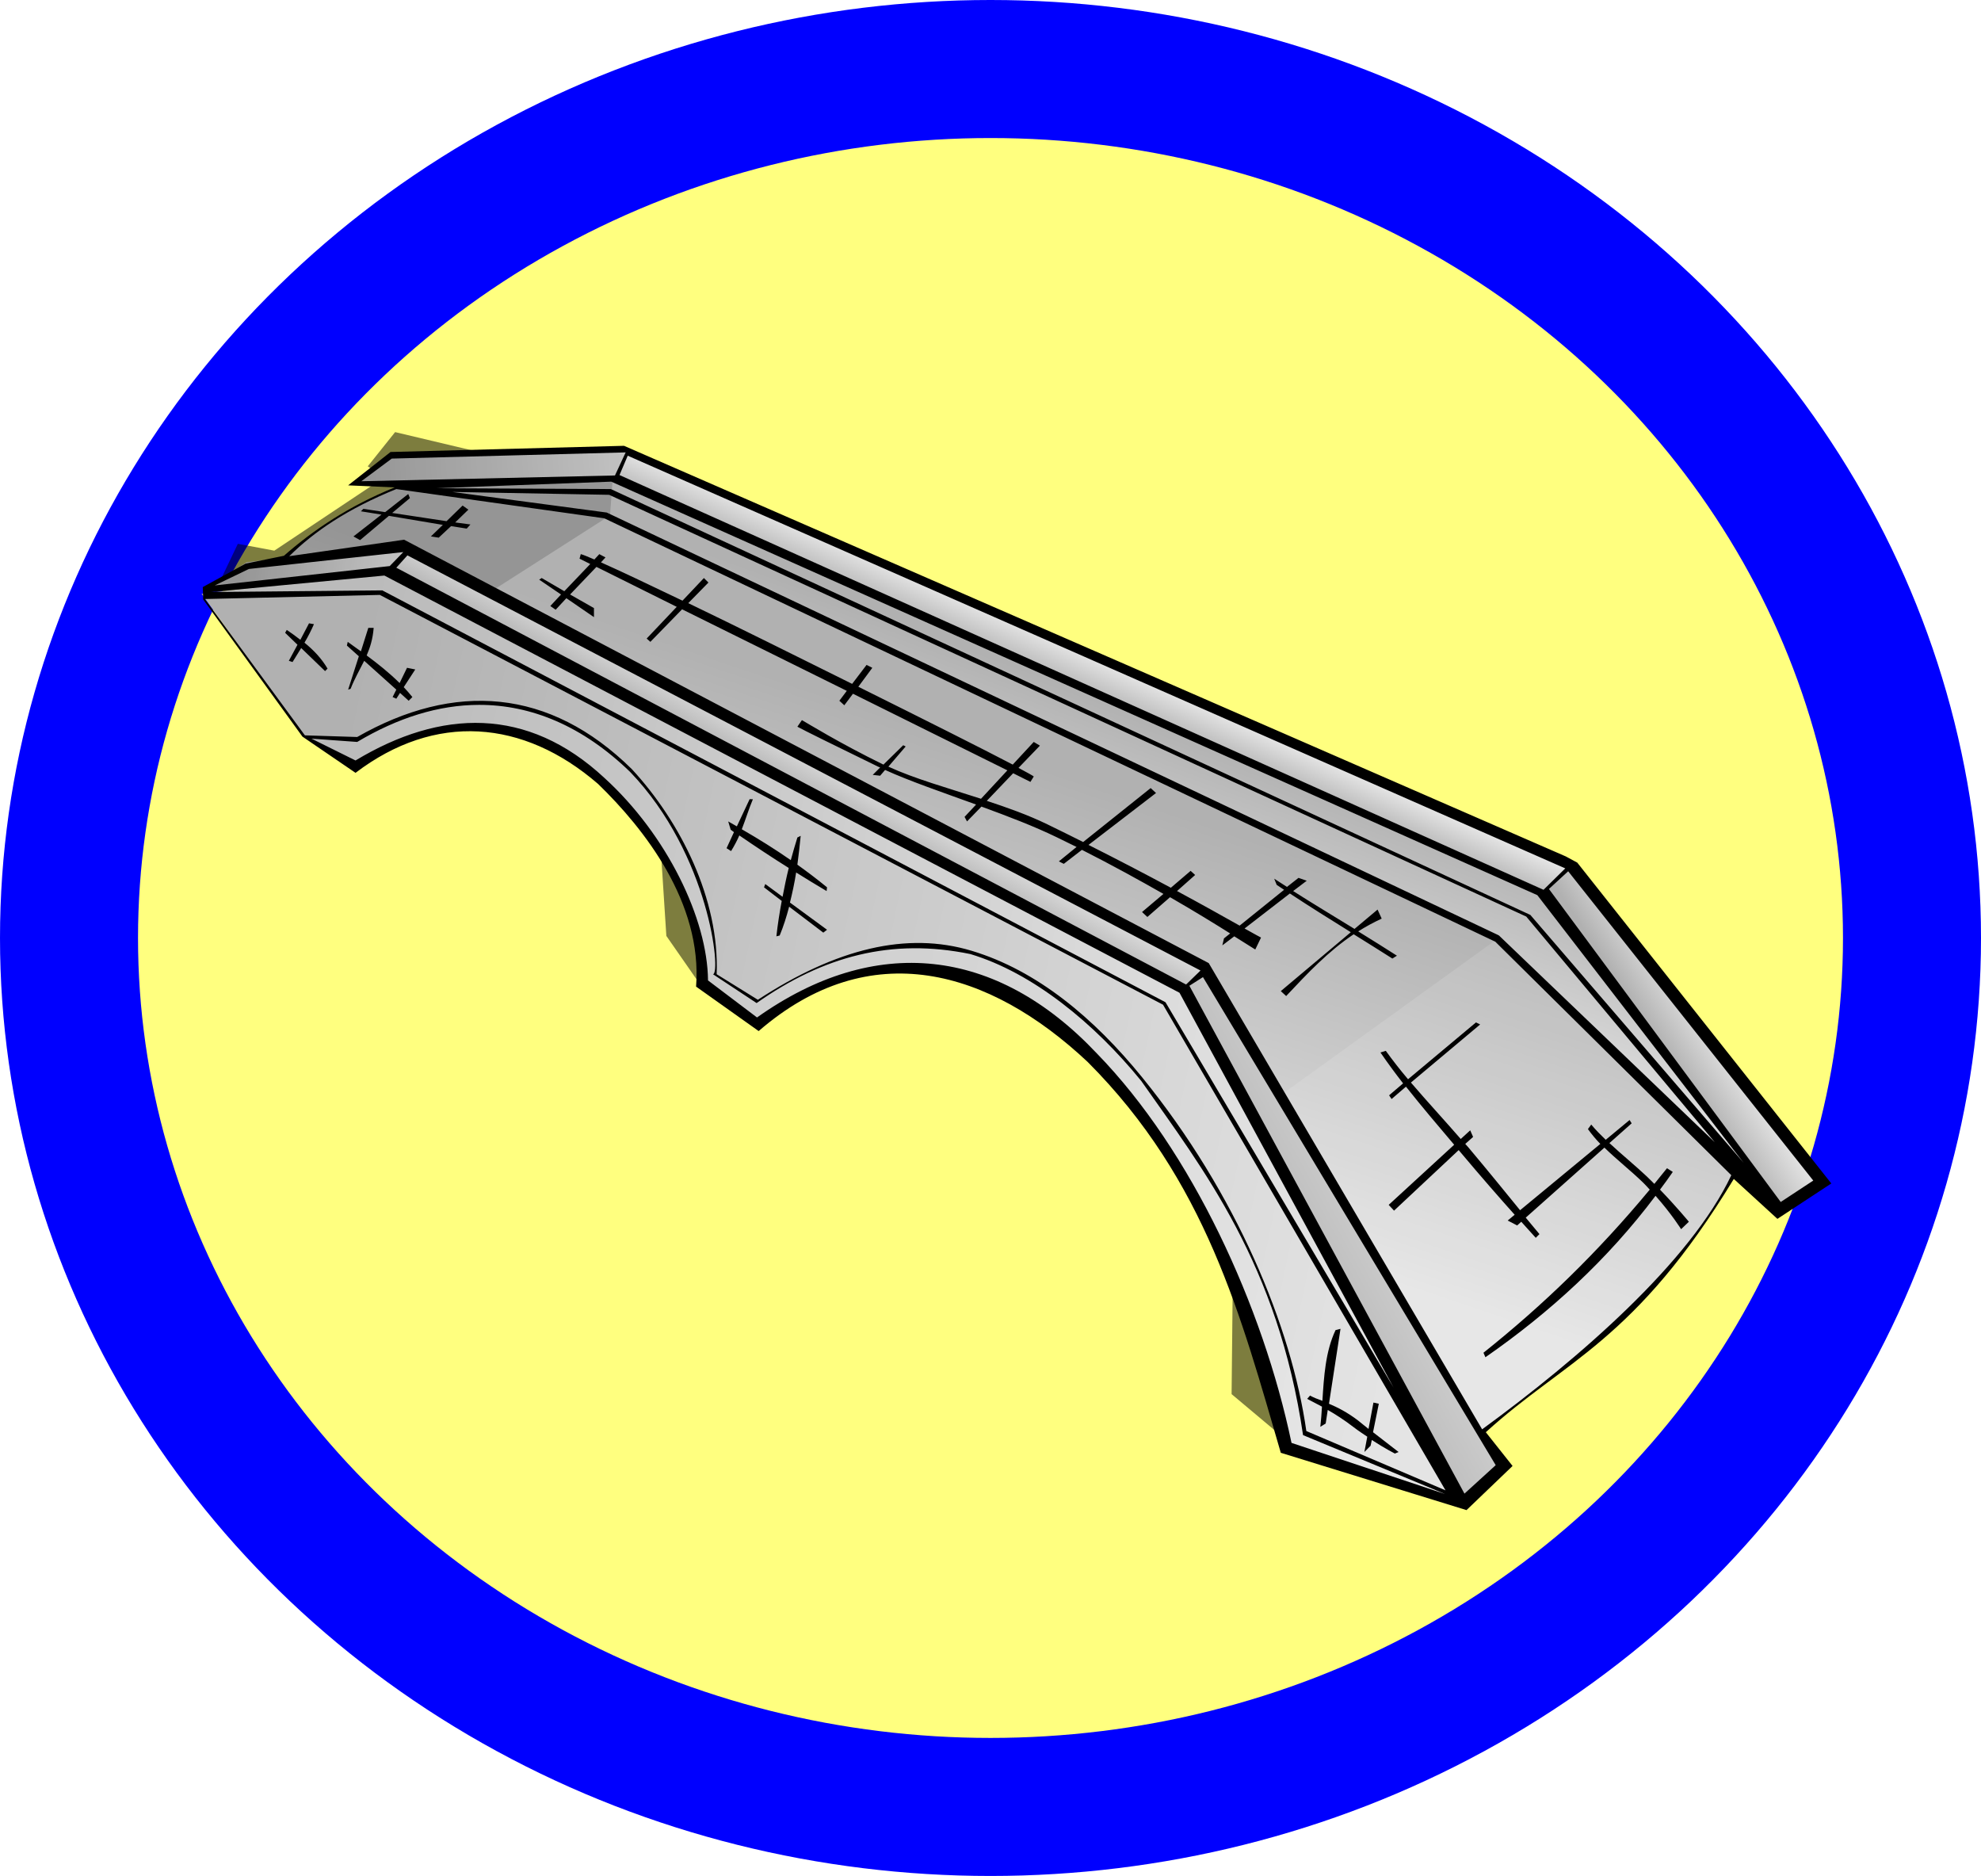 <?xml version="1.0" encoding="UTF-8" standalone="no"?>
<!-- Created with Inkscape (http://www.inkscape.org/) -->

<svg
   xmlns:dc="http://purl.org/dc/elements/1.1/"
   xmlns:cc="http://creativecommons.org/ns#"
   xmlns:rdf="http://www.w3.org/1999/02/22-rdf-syntax-ns#"
   xmlns:svg="http://www.w3.org/2000/svg"
   xmlns="http://www.w3.org/2000/svg"
   xmlns:xlink="http://www.w3.org/1999/xlink"
   xmlns:sodipodi="http://sodipodi.sourceforge.net/DTD/sodipodi-0.dtd"
   xmlns:inkscape="http://www.inkscape.org/namespaces/inkscape"
   id="svg2"
   sodipodi:docname="brug.svg"
   viewBox="0 0 150.34 142.34"
   sodipodi:version="0.32"
   version="1.0"
   inkscape:output_extension="org.inkscape.output.svg.inkscape"
   inkscape:version="0.92.3 (2405546, 2018-03-11)"
   width="214.772"
   height="203.343">
  <defs
     id="defs4">
    <linearGradient
       id="linearGradient2338">
      <stop
         id="stop2340"
         style="stop-color:#b1b1b1"
         offset="0" />
      <stop
         id="stop2342"
         style="stop-color:#e4e4e4"
         offset="1" />
    </linearGradient>
    <linearGradient
       id="linearGradient2506"
       y2="76.507"
       xlink:href="#linearGradient2338"
       gradientUnits="userSpaceOnUse"
       x2="98.827"
       y1="58.172"
       x1="12.643"
       inkscape:collect="always" />
    <linearGradient
       id="linearGradient3091"
       y2="41.91"
       xlink:href="#linearGradient2338"
       gradientUnits="userSpaceOnUse"
       x2="17.324"
       y1="40.319"
       x1="6.187"
       inkscape:collect="always" />
    <linearGradient
       id="linearGradient3095"
       y2="53.71"
       xlink:href="#linearGradient2338"
       gradientUnits="userSpaceOnUse"
       x2="48.083"
       y1="56.98"
       x1="46.315"
       inkscape:collect="always" />
    <linearGradient
       id="linearGradient3101"
       y2="91.628"
       xlink:href="#linearGradient2338"
       gradientUnits="userSpaceOnUse"
       x2="102.18"
       y1="100.2"
       x1="86.621"
       inkscape:collect="always" />
    <linearGradient
       id="linearGradient3105"
       y2="85.297"
       xlink:href="#linearGradient2338"
       gradientUnits="userSpaceOnUse"
       x2="62.423"
       y1="57.72"
       x1="71.792"
       inkscape:collect="always" />
    <linearGradient
       id="linearGradient3109"
       y2="64.852"
       xlink:href="#linearGradient2338"
       gradientUnits="userSpaceOnUse"
       x2="61.433"
       y1="49.208"
       x1="67.191"
       inkscape:collect="always" />
    <linearGradient
       id="linearGradient3113"
       y2="32.32"
       xlink:href="#linearGradient2338"
       gradientUnits="userSpaceOnUse"
       x2="34.958"
       y1="34.132"
       x1="15.38"
       inkscape:collect="always" />
    <linearGradient
       id="linearGradient3117"
       y2="46.719"
       xlink:href="#linearGradient2338"
       gradientUnits="userSpaceOnUse"
       x2="68.454"
       y1="49.469"
       x1="67.229"
       inkscape:collect="always" />
    <linearGradient
       id="linearGradient3121"
       y2="76.626"
       xlink:href="#linearGradient2338"
       gradientUnits="userSpaceOnUse"
       x2="118.48"
       y1="78.924"
       x1="114.99"
       inkscape:collect="always" />
    <filter
       id="filter3288"
       inkscape:collect="always">
      <feGaussianBlur
         id="feGaussianBlur3290"
         stdDeviation="1.326"
         inkscape:collect="always" />
    </filter>
  </defs>
  <sodipodi:namedview
     id="base"
     inkscape:zoom="1"
     borderopacity="1.0"
     inkscape:current-layer="layer2"
     inkscape:cx="-411.32992"
     inkscape:cy="137.17301"
     showgrid="false"
     width="744.09px"
     inkscape:guide-bbox="true"
     showguides="true"
     bordercolor="#666666"
     inkscape:window-x="1672"
     guidetolerance="10"
     objecttolerance="10"
     inkscape:window-y="-8"
     inkscape:window-width="1920"
     inkscape:pageopacity="0.0"
     inkscape:pageshadow="2"
     pagecolor="#ffffff"
     gridtolerance="10000"
     inkscape:document-units="px"
     inkscape:window-height="1017"
     fit-margin-top="0"
     fit-margin-left="0"
     fit-margin-right="0"
     fit-margin-bottom="0"
     inkscape:window-maximized="1"
     scale-x="0.7" />
  <g
     id="layer2"
     inkscape:label="colors"
     inkscape:groupmode="layer"
     transform="translate(12.17,2.17)">
    <ellipse
       style="fill:#ffff00;fill-opacity:0.503;stroke:#0000ff;stroke-width:10.474;stroke-linejoin:round;stroke-miterlimit:4;stroke-dasharray:none;stroke-opacity:1"
       id="path845"
       cx="63"
       cy="69"
       rx="69.933"
       ry="65.933" />
    <path
       id="path3230"
       style="fill:#000000;fill-opacity:0.511;fill-rule:evenodd;filter:url(#filter3288)"
       d="M 85.622,107.24 81.297,103.61 81.47,87.005 69.016,69.362 47.395,68.324 41.168,72.822 38.4,68.843 37.708,58.119 3.978,43.07 l 1.903,-3.978 2.768,0.519 8.302,-5.535 -1.21,-0.865 2.075,-2.595 13.838,3.287 64.692,52.238 z"
       inkscape:connector-curvature="0" />
    <path
       id="path2504"
       sodipodi:nodetypes="cccccccccccccccccccccccc"
       style="fill:url(#linearGradient2506);fill-rule:evenodd"
       d="m 3.129,42.887 14.117,-1.727 60.299,31.556 21.282,39.144 -13.577,-4.16 -3.791,-12.968 -6.85,-12.598 -6.115,-5.871 -6.972,-4.403 -5.382,-0.612 -4.28,0.856 -3.303,1.346 -3.18,2.079 -4.281,-3.058 -0.367,-3.302 -0.489,-2.324 -1.345,-3.18 -5.627,-6.727 -5.993,-3.67 -5.137,-0.122 -4.403,0.979 -3.058,1.957 -3.72,-2.324 -7.828,-10.871 z"
       inkscape:connector-curvature="0" />
    <path
       id="path2508"
       style="fill:#ffffff;fill-opacity:0.125;fill-rule:evenodd"
       d="m 3.459,42.724 13.924,-1.297 60.454,31.481 20.67,38.232 -5.276,-8.13 L 76.281,74.032 37.535,53.708 16.777,42.811 Z"
       inkscape:connector-curvature="0" />
    <path
       id="path3087"
       sodipodi:nodetypes="cccccccccccccccccccccccccccccccccccccccccccccccccccc"
       style="fill:#ffffff;fill-opacity:0.125;fill-rule:evenodd"
       d="m 11.178,53.759 3.611,2.371 4.065,-2.249 3.805,-0.865 5.276,0.606 4.843,2.767 3.719,4.065 2.854,4.324 1.644,4.671 0.086,2.767 4.324,3.546 3.287,-2.421 4.411,-1.817 h 5.362 l 5.276,1.298 4.756,3.459 4.065,3.633 3.806,5.275 4.064,7.006 2.941,7.351 2.076,8.044 12.973,4.06 -0.087,-0.43 -11.503,-4.58 -0.778,-4.07 -1.297,-4.581 -2.162,-5.621 -5.19,-8.649 -2.594,-3.546 -3.719,-4.151 -4.67,-3.719 -3.979,-2.076 -5.275,-0.778 -2.854,0.346 -2.076,0.605 -1.47,0.519 -1.644,0.605 -1.729,0.952 -2.076,1.383 -3.2,-1.989 V 70.4 L 41.514,66.681 39.87,62.27 37.795,58.724 c -1.238,-1.645 -2.519,-3.247 -4.238,-4.41 L 29.578,52.065 25.859,51.2 h -2.94 l -3.46,0.605 -3.027,1.384 -1.556,0.779 z"
       inkscape:connector-curvature="0" />
    <path
       id="path3089"
       style="fill:url(#linearGradient3091);fill-rule:evenodd"
       d="m 3.447,42.528 3.094,-2.032 12.286,-1.503 0.353,0.53 -1.679,1.503 -14.054,1.502 z"
       inkscape:connector-curvature="0" />
    <path
       id="path3093"
       style="fill:url(#linearGradient3095);fill-rule:evenodd"
       d="m 17.324,40.937 1.768,-1.679 60.634,32.262 -2.298,1.237 z"
       inkscape:connector-curvature="0" />
    <path
       id="path3099"
       style="fill:url(#linearGradient3101);fill-rule:evenodd"
       d="m 77.517,72.846 2.033,-1.415 21.74,36.679 0.89,1.15 -3.185,2.56 -9.458,-17.142 z"
       inkscape:connector-curvature="0" />
    <path
       id="path3103"
       style="fill:url(#linearGradient3105);fill-rule:evenodd"
       d="m 9.125,40.188 1.375,-0.938 2.25,-1.75 1.875,-1.125 3.687,-1.75 3.938,0.813 11.875,1.5 L 63,50.75 101.56,69 l 18.32,17.938 -0.57,0.437 -0.75,1.187 -2.56,3.75 -3.38,3.938 -7.18,6.25 -1.5,1.12 -3.75,3 L 79.25,71.375 18.438,39.312 Z"
       inkscape:connector-curvature="0" />
    <path
       id="path3107"
       style="fill:url(#linearGradient3109);fill-rule:evenodd"
       d="m 18.312,34.625 16.376,-0.5 70.192,31.563 16.74,21.937 -4.12,-3 -16,-15.375 -67.812,-32.312 z"
       inkscape:connector-curvature="0" />
    <path
       id="path3111"
       style="fill:url(#linearGradient3113);fill-rule:evenodd"
       d="m 14.54,34.529 3.093,-2.209 17.943,-0.354 -1.149,2.166 z"
       inkscape:connector-curvature="0" />
    <path
       id="path3115"
       style="fill:url(#linearGradient3117);fill-rule:evenodd"
       d="m 34.604,34.176 0.972,-2.254 71.814,31.599 -2.65,2.121 z"
       inkscape:connector-curvature="0" />
    <path
       id="path3119"
       sodipodi:nodetypes="csccc"
       style="fill:url(#linearGradient3121);fill-rule:evenodd"
       d="m 104.78,65.598 c 0,0 2.35,-2.519 2.52,-1.945 0.18,0.575 19.18,23.954 19.18,23.954 l -3.66,2.077 z"
       inkscape:connector-curvature="0" />
    <path
       id="path3123"
       style="fill:#000000;fill-opacity:0.157;fill-rule:evenodd"
       d="m 3.447,42.528 3.094,-2.032 12.286,-1.503 0.353,0.53 -1.679,1.503 -14.054,1.502 z"
       inkscape:connector-curvature="0" />
    <path
       id="path3125"
       sodipodi:nodetypes="cccccccccc"
       style="fill:#000000;fill-opacity:0.157;fill-rule:evenodd"
       d="m 9.125,40.188 1.375,-0.938 2.25,-1.75 1.875,-1.125 3.687,-1.75 16.017,-0.479 -0.204,2.792 -9.127,5.833 -6.56,-3.459 z"
       inkscape:connector-curvature="0" />
    <path
       id="path3127"
       style="fill:#000000;fill-opacity:0.157;fill-rule:evenodd"
       d="m 14.54,34.529 3.093,-2.209 17.943,-0.354 -1.149,2.166 z"
       inkscape:connector-curvature="0" />
    <path
       id="path3129"
       sodipodi:nodetypes="ccccccccccc"
       style="fill:#ffffff;fill-opacity:0.125;fill-rule:evenodd"
       d="m 101.56,69 18.32,17.938 -0.57,0.437 -0.75,1.187 -2.56,3.75 -3.38,3.938 -7.18,6.25 -1.5,1.12 -3.75,3 -15.237,-25.643 z"
       inkscape:connector-curvature="0" />
  </g>
  <g
     id="layer1"
     inkscape:label="outline"
     inkscape:groupmode="layer"
     transform="translate(12.17,2.17)">
    <path
       id="path2308"
       style="fill:#000000;fill-rule:evenodd"
       d="m 35.188,31.656 -17.719,0.469 -3.219,2.531 3.531,0.156 C 14.33,36.216 11.65,38.009 9.375,40 l -2.906,0.594 -3.25,1.781 0.031,0.937 7.531,10.407 4.031,2.75 c 6.023,-4.58 12.723,-4.074 18.407,0.843 3.499,3.388 7.925,9.012 7.437,15.376 l 4.75,3.374 c 8.459,-7.325 17.495,-4.671 24.969,2.344 8.988,8.997 11.651,19.366 14.656,29.654 l 14.094,4.35 3.495,-3.35 -2.03,-2.56 c 6.01,-5.48 11.31,-6.85 18.82,-19.219 l 3.31,3.031 4.09,-2.687 -19.28,-24.344 -0.87,-0.469 z m 0.124,0.5 -0.812,1.75 -19.25,0.438 2.312,-1.719 z m 0.157,0.25 71.151,31.313 -1.65,1.625 L 34.844,33.875 Z M 34.219,34.375 104.5,65.75 120.16,86.062 103.97,67.25 34.188,34.938 20.844,34.875 Z M 17.906,34.938 33.688,37.156 101.31,69.281 119.22,87 c -3.1,6.584 -11.61,13.95 -18.91,19.28 L 79.562,70.906 18.5,38.781 9.781,40.031 c 1.872,-1.857 4.416,-3.594 8.125,-5.093 z m 4.25,0.218 11.906,0.219 69.598,32 L 117.97,84.5 101.59,68.812 101.53,68.781 101.47,68.75 33.875,36.719 Z m -3.344,0.156 -1.75,1.376 -1.656,-0.25 -0.187,0.187 1.562,0.25 -2.125,1.656 0.5,0.281 2.188,-1.843 4.094,0.687 -0.907,0.875 0.594,0.094 0.937,-0.875 1.188,0.188 0.281,-0.313 -1.156,-0.156 1,-0.969 -0.437,-0.312 -1.219,1.187 -4.125,-0.625 1.344,-1.125 z M 18.438,39.719 17.406,40.781 4.125,42.25 6.719,41 18.438,39.719 Z m 13.468,0.156 -0.094,0.344 c 0.041,0.019 0.738,0.37 0.813,0.406 l -1.969,2.063 -1.718,-1 -0.188,0.124 1.656,1.126 -0.812,0.874 0.406,0.282 0.812,-0.875 2.094,1.437 v -0.687 l -1.812,-1.031 2,-2.094 c 0.698,0.34 3.946,1.97 6.094,3.031 l -2.282,2.406 0.282,0.25 2.406,-2.469 c 4.544,2.246 6.661,3.294 12.5,6.188 l -0.563,0.75 0.375,0.344 0.656,-0.875 c 5.41,2.681 10.635,5.274 11.719,5.812 l -2,2.157 C 59.731,57.612 57.242,56.915 55.25,56 l 1.312,-1.531 -0.187,-0.094 -1.5,1.469 C 51.557,54.225 49,52.642 48.688,52.469 l -0.344,0.5 c 0.482,0.268 2.793,1.407 6.125,3.031 0.046,0.023 0.109,0.04 0.156,0.062 l -0.563,0.563 0.563,0.063 L 55,56.25 c 1.859,0.847 4.352,1.698 6.906,2.625 l -0.875,0.937 0.188,0.344 1.093,-1.125 c 1.987,0.726 3.975,1.483 5.688,2.313 0.524,0.254 1.023,0.495 1.531,0.75 l -1.343,1.094 0.374,0.187 1.376,-1.063 c 2.275,1.152 4.364,2.305 6.187,3.344 l -1.625,1.375 0.406,0.375 1.719,-1.5 c 1.97,1.133 3.439,2.045 4.563,2.75 l -0.469,0.375 -0.125,0.531 0.906,-0.687 c 0.954,0.602 1.594,1 1.594,1 l 0.437,-0.906 c 0,0 -0.506,-0.267 -1.25,-0.688 l 3.438,-2.656 c 1.486,0.983 3.05,1.956 4.625,2.937 l -5.313,4.469 0.407,0.375 c 1.64,-1.749 3.196,-3.394 5.124,-4.687 0.998,0.622 2.017,1.254 2.938,1.843 l 0.344,-0.218 C 92.98,69.79 91.925,69.128 90.906,68.5 c 0.559,-0.354 1.148,-0.677 1.782,-0.969 l -0.313,-0.687 -1.75,1.468 C 89.03,67.33 87.453,66.387 85.969,65.438 L 87,64.656 86.375,64.438 85.5,65.125 C 85.181,64.918 84.826,64.697 84.531,64.5 l 0.188,0.469 c 0.18,0.123 0.377,0.251 0.562,0.375 l -3.375,2.718 c -1.099,-0.619 -2.784,-1.564 -4.75,-2.624 l 1.375,-1.219 -0.343,-0.313 -1.5,1.282 c -1.897,-1.02 -3.937,-2.084 -6.25,-3.25 L 75.562,58 75.156,57.625 70.031,61.719 c -0.894,-0.449 -1.798,-0.898 -2.719,-1.344 -1.493,-0.724 -3.044,-1.27 -4.593,-1.781 l 2,-2.094 1.312,0.656 0.25,-0.406 c 0.007,-0.027 -0.513,-0.313 -1.156,-0.656 l 1.625,-1.688 -0.469,-0.281 -1.593,1.719 C 62.456,54.673 57.828,52.352 52.969,49.938 L 54.031,48.5 53.594,48.281 52.5,49.719 C 48.119,47.544 43.906,45.444 40.062,43.594 l 1.532,-1.563 -0.344,-0.343 -1.625,1.718 C 37.068,42.177 34.787,41.1 33.438,40.5 l 0.343,-0.375 -0.469,-0.25 -0.374,0.406 C 32.44,40.067 32.046,39.905 31.906,39.875 Z M 18.75,39.969 78.938,71.469 77.844,72.531 17.906,40.906 Z M 17,41.5 77.344,73.156 93.594,103.12 76.281,73.875 16.844,42.625 l -13,0.125 z m -0.344,1.469 59.438,31.093 21.437,36.848 -10.562,-4.5 C 85.844,98.517 81.678,88.391 74.5,79.562 70.871,75.099 66.558,71.469 61.562,69.969 56.657,68.496 51.312,69.791 45.344,73.688 L 42.219,71.75 C 42.436,66.064 39.478,60.18 35.781,56.188 29.529,50.033 22.308,49.542 14.938,53.75 L 10.969,53.625 3.375,43.281 Z m -5.375,2.156 -0.656,1.25 C 10.287,46.117 9.952,45.864 9.594,45.625 l -0.125,0.219 0.937,0.906 -0.656,1.219 0.281,0.093 C 10.249,47.706 10.472,47.356 10.688,47 l 1.812,1.75 0.188,-0.188 c -0.456,-0.779 -1.07,-1.414 -1.75,-1.968 0.285,-0.486 0.529,-0.969 0.718,-1.406 z m 4.5,0.344 -0.562,1.781 c -0.33,-0.241 -0.673,-0.475 -1,-0.719 l -0.063,0.281 0.906,0.813 -0.812,2.531 0.188,-0.062 c 0.296,-0.766 0.683,-1.424 1.031,-2.125 l 2.437,2.187 -0.281,0.563 0.281,0.125 0.282,-0.438 0.656,0.594 0.281,-0.281 c -0.209,-0.261 -0.43,-0.512 -0.656,-0.75 l 0.875,-1.344 -0.625,-0.125 -0.563,1.156 c -0.781,-0.771 -1.625,-1.448 -2.5,-2.094 0.26,-0.594 0.468,-1.253 0.532,-2.093 z m 8.407,5.843 c 3.961,-0.005 7.865,1.603 11.468,5.094 6.027,6.278 6.914,15.322 6.282,15.344 l 3.312,2.188 c 5.067,-3.568 10.248,-4.948 16.219,-3.719 4.737,1.422 9.412,5.251 12.969,9.625 4.729,6.743 10.387,13.94 12.281,26.876 L 97.5,111.19 85.844,107.31 C 83.685,96.995 78.298,85.174 71.062,77.75 63.436,69.674 54.236,68.677 45.281,75.031 L 41.562,72.219 C 41.524,67.566 38.462,61.185 33.688,56.844 27.854,51.424 21.292,51.626 14.812,55.531 l -3.343,-1.656 3.469,0.25 c 3.063,-1.828 6.169,-2.809 9.25,-2.813 z m 20.531,7.157 -0.969,2.062 c -0.219,-0.124 -0.435,-0.253 -0.656,-0.375 l 0.187,0.625 c 0.088,0.061 0.163,0.127 0.25,0.188 l -0.562,1.219 0.343,0.218 c 0.242,-0.392 0.455,-0.795 0.626,-1.187 1.265,0.869 2.516,1.695 3.75,2.469 -0.182,0.721 -0.327,1.456 -0.469,2.187 l -1.313,-0.969 -0.094,0.25 1.344,1.032 c -0.166,0.89 -0.307,1.78 -0.406,2.687 L 47,68.812 c 0.293,-0.702 0.522,-1.437 0.719,-2.187 l 2.593,1.969 0.282,-0.219 -2.813,-2.063 c 0.183,-0.744 0.349,-1.504 0.469,-2.281 0.774,0.478 1.55,0.962 2.312,1.407 l 0.032,-0.282 c -0.723,-0.594 -1.472,-1.162 -2.25,-1.718 0.1,-0.727 0.176,-1.449 0.25,-2.188 l -0.25,0.125 c -0.175,0.57 -0.347,1.143 -0.5,1.719 -1.183,-0.823 -2.423,-1.597 -3.719,-2.344 0.297,-0.759 0.525,-1.522 0.844,-2.281 z m 62.121,5.469 18.6,23.468 -2.47,1.625 -17.59,-23.75 z M 79.125,71.969 101.34,109 98.969,111.16 78.094,72.625 Z m 20.719,3.437 -5.156,4.313 C 94.094,79.017 93.528,78.294 93,77.562 l -0.406,0.126 c 0.547,0.797 1.122,1.58 1.718,2.343 l -1.062,0.907 0.188,0.281 1.093,-0.938 c 1.184,1.498 2.424,2.95 3.657,4.407 l -4.969,4.562 0.406,0.438 4.906,-4.594 c 0.053,0.062 0.104,0.125 0.157,0.187 1.582,1.882 3.002,3.503 4.092,4.719 l -0.53,0.438 0.72,0.374 0.31,-0.281 c 0.46,0.504 1.1,1.219 1.1,1.219 l 0.28,-0.281 c 0,0 -0.6,-0.715 -1.04,-1.25 l 5.97,-5.313 c 0.94,0.918 1.98,1.726 2.94,2.656 0.19,0.18 0.33,0.353 0.5,0.532 -3.97,4.783 -8.08,8.754 -12.62,12.376 l 0.15,0.34 c 4.89,-3.39 9.29,-7.43 12.91,-12.248 1.21,1.363 1.94,2.532 1.94,2.532 L 116,90.531 c 0,0 -0.91,-1.109 -2.19,-2.437 0.33,-0.444 0.66,-0.887 0.97,-1.344 l -0.44,-0.281 c -0.32,0.403 -0.64,0.795 -0.96,1.187 -0.19,-0.189 -0.37,-0.37 -0.57,-0.562 -0.9,-0.845 -1.91,-1.668 -2.84,-2.532 l 1.69,-1.5 -0.16,-0.25 -1.81,1.5 c -0.39,-0.374 -0.76,-0.75 -1.1,-1.156 l -0.25,0.344 c 0.29,0.4 0.6,0.776 0.94,1.125 l -6.09,5.031 c -1.01,-1.24 -2.35,-2.894 -3.909,-4.75 -0.079,-0.094 -0.169,-0.187 -0.25,-0.281 l 0.594,-0.531 -0.219,-0.5 -0.718,0.656 c -1.236,-1.424 -2.541,-2.832 -3.782,-4.281 l 5.254,-4.407 z m -10.282,23.25 -0.374,0.094 c -0.768,1.62 -0.88,3.5 -1,5.37 -0.351,-0.13 -0.675,-0.25 -0.938,-0.4 l -0.219,0.25 c 0.24,0.13 0.683,0.35 1.125,0.59 -0.035,0.52 -0.065,1.02 -0.125,1.53 l 0.407,-0.25 0.156,-1.03 c 0.577,0.33 1.227,0.74 1.968,1.31 0.348,0.27 0.708,0.5 1.032,0.72 l -0.219,1.16 0.469,-0.47 0.094,-0.44 c 1,0.65 1.75,1.03 1.75,1.03 L 93.969,108 c 0,0 -1.104,-0.85 -1.938,-1.5 l 0.438,-2.16 -0.407,-0.09 -0.374,2 c -0.373,-0.29 -0.364,-0.3 -0.782,-0.63 -0.852,-0.65 -1.583,-1.01 -2.218,-1.28 z"
       inkscape:connector-curvature="0" />
  </g>
</svg>
